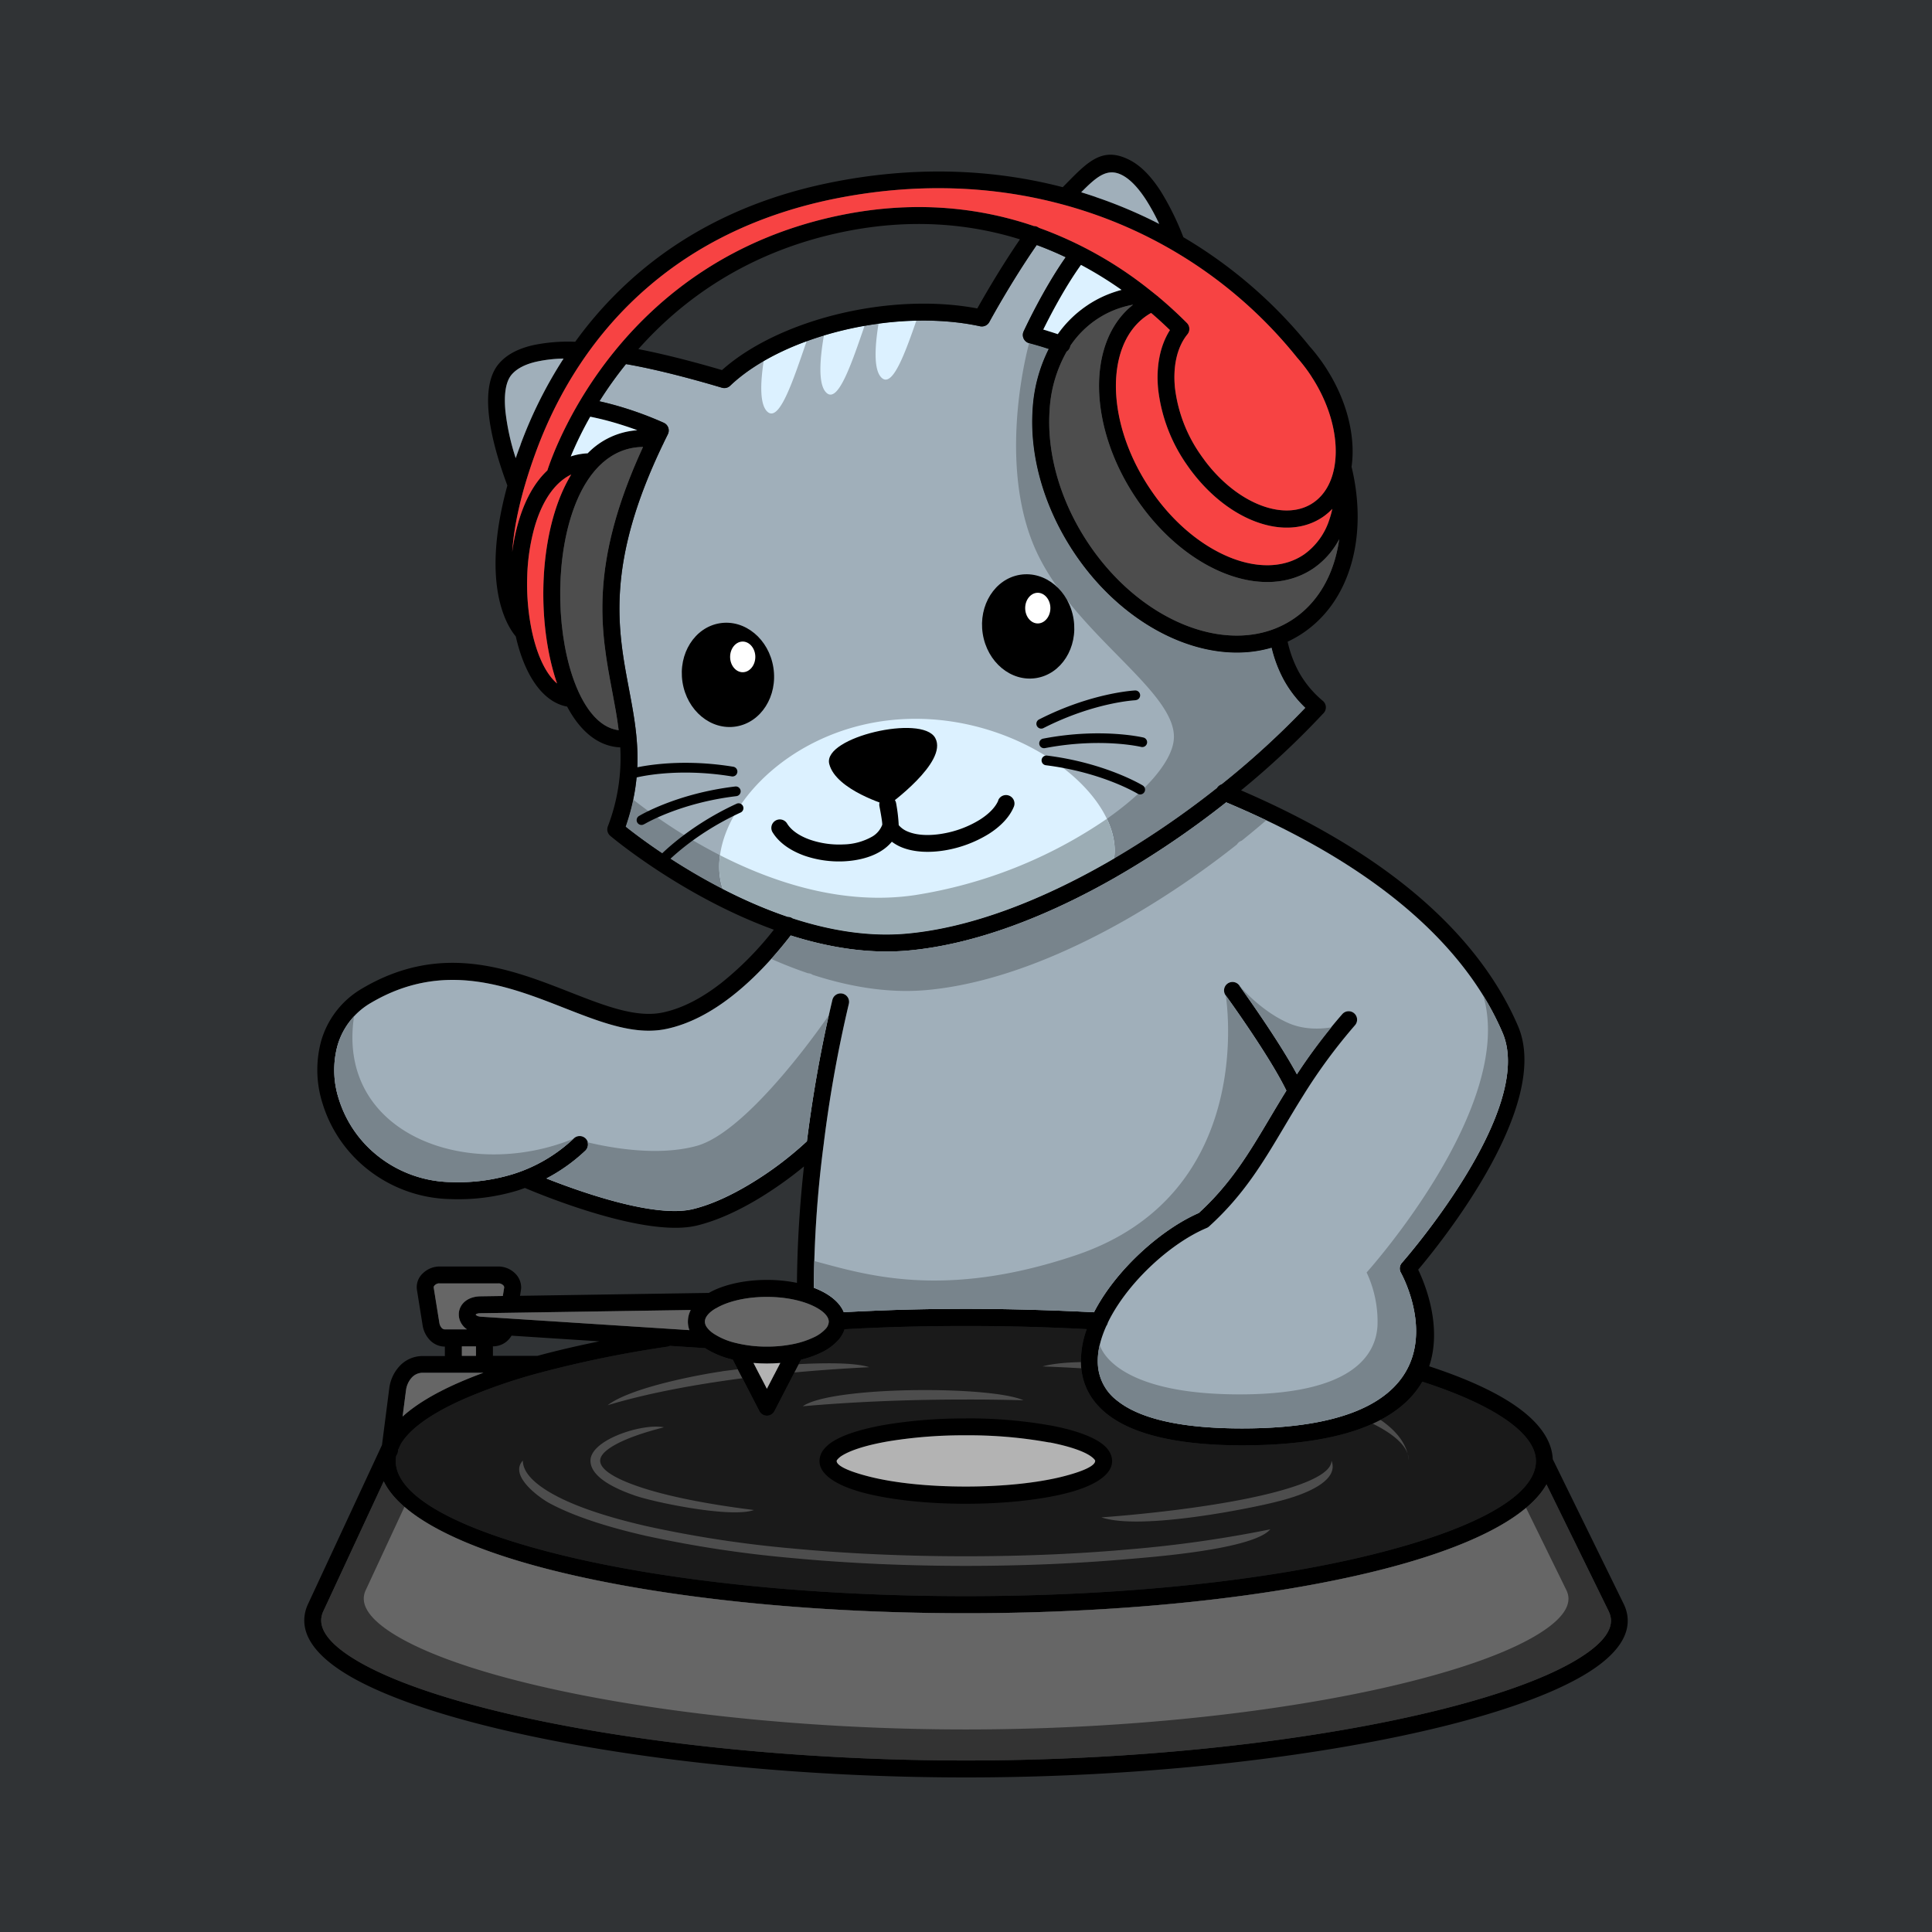 <svg xmlns="http://www.w3.org/2000/svg" viewBox="0 0 800 800"><defs><style>.cls-1{fill:#303335;}.cls-2{fill:#1a1a1a;}.cls-3{fill:#4d4d4d;}.cls-4{fill:#a0afba;}.cls-5{fill:#78848c;}.cls-6{fill:#dcf1ff;}.cls-7{fill:#9cadb5;}.cls-14,.cls-8{stroke:#000;stroke-miterlimit:22.93;stroke-width:0.57px;}.cls-14,.cls-8,.cls-9{fill-rule:evenodd;}.cls-10{fill:#b3b3b3;}.cls-11{fill:#f74343;}.cls-12{fill:#333;}.cls-13{fill:#666;}.cls-14{fill:#fff;}</style></defs><g id="Layer_1" data-name="Layer 1"><rect class="cls-1" width="800" height="800"/><path class="cls-2" d="M307.36,570.7l-4-7.73-.43-.1a36.41,36.41,0,0,1-11-4.63l-14.59-.94a3.38,3.38,0,0,1-1.06.34,469.23,469.23,0,0,0-52.11,10.62,2.62,2.62,0,0,1-.4.11,224.25,224.25,0,0,0-31.26,10.73C179.08,585,169.93,591.35,166,597.89l-1.12,2.41-.1.79a3.41,3.41,0,0,1-.7,1.69,11.92,11.92,0,0,0-.21,2.22c0,14.59,25.79,28.28,67.49,38.63,43.08,10.69,102.67,17.3,168.56,17.3s125.48-6.61,168.56-17.3C610.2,633.28,636,619.59,636,605c0-5.69-4.24-11.38-12-16.87-8.21-5.78-20.12-11.17-35.05-16-8.32,14.38-28.94,26.35-74.59,26.35-28.45,0-46.12-5.12-56-13-7.08-5.64-10.32-12.64-10.73-20.25A38.24,38.24,0,0,1,450,550.37q-11-.58-22.27-.91-13.23-.39-27.78-.39-13.9,0-26.49.35-11.94.33-23.75,1a12.39,12.39,0,0,1-2.5,4.37,22.35,22.35,0,0,1-7.24,5.31,41.48,41.48,0,0,1-8.29,2.92l-11,21.29a3.51,3.51,0,0,1-6.24,0l-7-13.58Z"/><path class="cls-3" d="M468,645.51c-21.08,1.86-44,2.89-68.07,2.89-25.45,0-49.76-1.16-71.94-3.25a480.14,480.14,0,0,1-60.91-9.28c-16.89-3.87-30.52-8.48-39.86-13.6-3.45-1.9-16.67-11.08-10.72-17.48,0,4.76,4.5,9.49,12.65,14,9,5,22.29,9.43,38.82,13.21a475.75,475.75,0,0,0,60.4,9.21c22,2.07,46.13,3.21,71.56,3.21,23.91,0,46.76-1,67.73-2.87A505.88,505.88,0,0,0,526,633.26c-7.1,8.36-49.36,11.49-57.94,12.25Zm-44.19-65.68q-5.93-.17-11.9-.25-5.37-.08-12-.07c-12.05,0-23.67.24-34.72.7-11.39.47-22.37,1.18-32.78,2.09,12-8.39,78-8.55,91.38-2.47Zm104.82,42c-9.16,2.4-56.07,12.11-72.57,6.47,12.24-.86,47.27-4,71.56-10.35,13.63-3.57,23.72-8,23.72-13.12,4.25,10.82-20.54,16.43-22.71,17Zm-265.51-2.48c-11.9-4.07-18.62-9-18.62-14.52,0-8.73,21.7-15.61,30.44-13.81-8.78,2.22-15.69,4.68-20.33,7.29h0c-4,2.23-6.09,4.43-6.09,6.52,0,3.58,5.73,7.25,15.88,10.72,11.31,3.88,27.77,7.21,47.79,9.72-9.51,3.4-40.94-3.13-49.07-5.92Zm35.8-51.51c9.3-1.36,49.11-5.63,61-1.71-21.83,1.08-42.24,3-60.45,5.67-18.52,2.7-34.74,6.11-47.86,10.07,10-7.65,39.63-12.92,47.29-14Zm243.52,8.22c1.77.47,39.13,8.46,40.92,28.69,0-9.15-15.77-17.83-41.94-24.81C514,572.66,475.51,567.5,431.7,565.8c24.32-6.58,96.88,6.6,110.76,10.3Z"/><path class="cls-4" d="M326.3,379.67a3.47,3.47,0,0,1,1.91.64c15.07,4.89,31.29,7.76,47.31,6.3,26.65-2.42,55.69-13.82,83.16-29.55a371.5,371.5,0,0,0,45.25-30.74,3.57,3.57,0,0,1,1.94-1.55,348.53,348.53,0,0,0,34.67-31.67,48.19,48.19,0,0,1-8.92-11.57,54.56,54.56,0,0,1-5.06-13.34c-11.71,3.45-24.76,2.41-37.52-2.49-16.89-6.49-33.3-19.78-45.26-38.36a3.41,3.41,0,0,1-.36-.57c-11.85-18.65-17.05-39.11-15.85-57.15a63.52,63.52,0,0,1,6.68-25.11l-1.95-.63c-2.11-.65-4.16-1.25-6.16-1.78a3.73,3.73,0,0,1-.56-.2,3.51,3.51,0,0,1-1.73-4.64s7.86-17.13,17.44-30.75c-3.86-1.83-7.87-3.53-12-5.06-10.66,15.34-19.61,31.84-19.63,31.89a3.53,3.53,0,0,1-3.83,1.76c-17.46-3.78-37.79-2.85-56.55,1.63s-36,12.55-46.94,23a3.5,3.5,0,0,1-3.43.81c-.07,0-22-6.76-39.71-9.78a162.72,162.72,0,0,0-11,15.4c3.52.78,7.17,1.77,10.79,2.9a145.6,145.6,0,0,1,15.85,6l.14.07a3.49,3.49,0,0,1,1.56,4.69c-.56,1.14-1.11,2.25-1.65,3.36a4,4,0,0,1-.31.66C250.67,233.5,255.78,260.52,260.39,285c3.39,17.95,6.53,34.56-1.32,57.32,7.2,5.74,34.32,26.26,67.23,37.4Z"/><path class="cls-5" d="M326.3,379.67a3.47,3.47,0,0,1,1.91.64c15.07,4.89,31.29,7.76,47.31,6.3,26.65-2.42,55.69-13.82,83.16-29.55a371.5,371.5,0,0,0,45.25-30.74,3.57,3.57,0,0,1,1.94-1.55,348.53,348.53,0,0,0,34.67-31.67,48.19,48.19,0,0,1-8.92-11.57,54.56,54.56,0,0,1-5.06-13.34c-11.71,3.45-24.76,2.41-37.52-2.49-16.89-6.49-33.3-19.78-45.26-38.36a3.41,3.41,0,0,1-.36-.57c-11.85-18.65-17.05-39.11-15.85-57.15a63.52,63.52,0,0,1,6.68-25.11l-1.95-.63c-2.11-.65-4.16-1.25-6.16-1.78,0,0-13.13,46.36,1.55,82.87s60.23,61,58.35,81.32-52.22,56.26-107.28,64.37c-49.06,7.22-96.25-23.61-116.57-39.57a90.81,90.81,0,0,1-3.12,11.18c7.2,5.74,34.32,26.26,67.23,37.4Z"/><path class="cls-6" d="M326.3,379.67a3.47,3.47,0,0,1,1.91.64c15.07,4.89,31.29,7.76,47.31,6.3,26.65-2.42,55.69-13.82,83.16-29.55l2.65-1.54a24.49,24.49,0,0,0-.18-7.94c-4.67-26-46.82-54-91.8-49.45s-75.74,40.05-71.07,66.07a25.92,25.92,0,0,0,1,3.9,197.31,197.31,0,0,0,27,11.57Z"/><path class="cls-7" d="M326.3,379.67a3.47,3.47,0,0,1,1.91.64c15.07,4.89,31.29,7.76,47.31,6.3,26.65-2.42,55.69-13.82,83.16-29.55l2.65-1.54a24.49,24.49,0,0,0-.18-7.94,33.47,33.47,0,0,0-2.82-8.53,193.24,193.24,0,0,1-79.57,31.61c-29.32,4.32-58-5-80.62-16.53a32.3,32.3,0,0,0,.14,10.07,25.92,25.92,0,0,0,1,3.9,197.31,197.31,0,0,0,27,11.57Z"/><path class="cls-6" d="M379.45,132.78A138.18,138.18,0,0,0,363.79,134c-1.61,9.88-2.07,19.45,1.35,22.5,4.38,3.9,9.36-9.47,14.31-23.74ZM358,134.92c-2.94.51-5.87,1.12-8.75,1.81s-5.44,1.38-8.09,2.19c-1.79,10.32-2.44,20.62,1.13,23.79,4.8,4.28,10.31-12.15,15.71-27.79Zm-24,6.39a110.89,110.89,0,0,0-17.78,8.21c-1.42,9.33-1.66,18.09,1.58,21,5,4.4,10.64-13.15,16.2-29.19Z"/><path d="M326.3,379.67a3.47,3.47,0,0,1,1.91.64c15.07,4.89,31.29,7.76,47.31,6.3,26.65-2.42,55.69-13.82,83.16-29.55a371.5,371.5,0,0,0,45.25-30.74,3.57,3.57,0,0,1,1.94-1.55,348.53,348.53,0,0,0,34.67-31.67,48.19,48.19,0,0,1-8.92-11.57,54.56,54.56,0,0,1-5.06-13.34c-11.71,3.45-24.76,2.41-37.52-2.49-16.89-6.49-33.3-19.78-45.26-38.36a3.41,3.41,0,0,1-.36-.57c-11.85-18.65-17.05-39.11-15.85-57.15a63.52,63.52,0,0,1,6.68-25.11l-1.95-.63c-2.11-.65-4.16-1.25-6.16-1.78a3.73,3.73,0,0,1-.56-.2,3.51,3.51,0,0,1-1.73-4.64s7.86-17.13,17.44-30.75c-3.86-1.83-7.87-3.53-12-5.06-10.66,15.34-19.61,31.84-19.63,31.89a3.53,3.53,0,0,1-3.83,1.76c-17.46-3.78-37.79-2.85-56.55,1.63s-36,12.55-46.94,23a3.5,3.5,0,0,1-3.43.81c-.07,0-22-6.76-39.71-9.78a162.72,162.72,0,0,0-11,15.4c3.52.78,7.17,1.77,10.79,2.9a145.6,145.6,0,0,1,15.85,6l.14.07a3.49,3.49,0,0,1,1.56,4.69c-.56,1.14-1.11,2.25-1.65,3.36a4,4,0,0,1-.31.66C250.67,233.5,255.78,260.52,260.39,285c3.39,17.95,6.53,34.56-1.32,57.32,7.2,5.74,34.32,26.26,67.23,37.4Zm1.13,7.69c-5.71,7.41-14.32,17.36-24.73,25.41-8,6.2-17.15,11.29-26.88,13.31-13.05,2.71-26.95-2.74-42.28-8.75-23.27-9.12-50.09-19.63-79.85-2.12a30.06,30.06,0,0,0-13.93,17.71,38.7,38.7,0,0,0,.47,21.95,48.33,48.33,0,0,0,12.61,20.61,50.09,50.09,0,0,0,33.95,14,77.43,77.43,0,0,0,25.62-3.31,64.47,64.47,0,0,0,25.08-14.67,3.51,3.51,0,1,1,4.81,5.1,72.34,72.34,0,0,1-16,11.4c14.14,5.58,44.88,16.49,60.62,12.67,8-1.94,16.19-5.91,23.56-10.33a142.2,142.2,0,0,0,23.66-17.76A539,539,0,0,1,344.68,414a3.5,3.5,0,1,1,6.8,1.7A535.94,535.94,0,0,0,341,474.38a3,3,0,0,1-.06.42A478,478,0,0,0,337,533.24c.9.34,1.77.71,2.6,1.1,4.85,2.3,8.32,5.41,9.79,9q11.6-.61,23.84-1c9.07-.25,18-.38,26.68-.38q13.74,0,28,.42,12.85.36,25.07,1l.45-.86c9.11-17.14,27.47-33.5,42.94-40.25,13.25-12.1,20.88-24.95,29.36-39.22,2.21-3.71,4.47-7.52,6.91-11.44-6.85-14.24-25-39.33-25.1-39.41a3.5,3.5,0,1,1,5.68-4.09c0,.07,15.68,21.62,23.79,36.66a225.53,225.53,0,0,1,18.8-24.85,3.5,3.5,0,0,1,5.27,4.61,226.84,226.84,0,0,0-21.44,29.11l-.11.18c-2.76,4.39-5.3,8.66-7.76,12.8-8.82,14.84-16.76,28.2-31,41.13a3.48,3.48,0,0,1-1.09.73c-14.3,6-31.49,21.31-40,37.33-.36.69-.71,1.37-1,2.06a3.41,3.41,0,0,1-.57,1.2c-2.43,5.39-3.75,10.73-3.48,15.66A20.12,20.12,0,0,0,462.65,580c8.75,7,25,11.48,51.68,11.48,100.06,0,67.2-61.82,65.75-64.46a3.51,3.51,0,0,1,.39-4.08c.16-.18,55.56-63,41.7-95.31-7.47-17.44-20.56-35.59-41.66-53.08-18-14.9-41.76-29.28-72.77-42.3a375,375,0,0,1-45.57,30.92c-28.24,16.18-58.25,27.91-86,30.43-16.55,1.51-33.22-1.32-48.72-6.22Zm-29,19.86a132.35,132.35,0,0,0,22-22.25c-38.12-13.83-67.58-38.74-67.71-38.85a3.51,3.51,0,0,1-.95-4.12,79.12,79.12,0,0,0,5.07-32.53c-9.29-.39-16.69-6.89-22-16.88-10.56-1.95-17.83-13.85-21.26-29.06-3.3-3.87-14.86-21.07-3.49-62.49-4-10.71-6.89-21.21-7.73-30-.82-8.65.32-15.84,4.15-20.37,3.35-4,8.4-6.43,14.45-7.79a71.43,71.43,0,0,1,17.23-1.36,162.24,162.24,0,0,1,26.32-28.55c19.95-17,45.68-30.4,78.43-37.17,35-7.24,67.74-5.93,97.11,1.71l1.42-1.43c9.3-9.48,15.37-15.67,26.7-9.61,4.56,2.44,8.7,6.88,12.45,12.7A112,112,0,0,1,490,98.22a192.67,192.67,0,0,1,52.33,45.26h0c1,1.11,1.95,2.26,2.88,3.46s1.77,2.32,2.59,3.52l.85,1.25.64,1a2.92,2.92,0,0,1,.29.48c7,11.06,10.49,23.07,10.51,33.68a44.84,44.84,0,0,1-.44,6.42c3.47,14.37,3.35,28.49-.24,40.64s-10.56,22.24-20.86,28.83a47.73,47.73,0,0,1-5.37,2.95,48.21,48.21,0,0,0,4.59,12.46,42.45,42.45,0,0,0,10,12.06,3.5,3.5,0,0,1,.41,4.94,2.06,2.06,0,0,1-.29.3,348.14,348.14,0,0,1-34,31.8c30,12.92,53.27,27.15,71.05,41.88,22,18.25,35.76,37.33,43.64,55.73,14.11,32.92-32.18,90-41.34,100.87,2.89,6,10.05,23.61,4.55,40,15.26,5,27.55,10.59,36.17,16.67,9.4,6.63,14.66,14,15,21.79l29.36,59.92a16.24,16.24,0,0,1,1.55,5c1.23,9.13-6,17.79-19.9,25.57-12.83,7.2-31.64,13.91-54.75,19.74C548.13,727.28,475.55,736,400,736c-74.2,0-145.34-8.29-196.23-20.77-24-5.87-43.52-12.69-56.86-20-14.41-7.93-22-16.79-20.79-26.17a16.3,16.3,0,0,1,1.41-4.82l30.64-65.88,3-23.36a16.56,16.56,0,0,1,4.53-9.59l0,0a13,13,0,0,1,9.36-3.9h9.15v-3.91A8.64,8.64,0,0,1,178,554.9l-.22-.24a11.35,11.35,0,0,1-2.79-5.92l-2.32-14.49a7.75,7.75,0,0,1,2.43-7,9.92,9.92,0,0,1,5.34-2.69,9.11,9.11,0,0,1,1.49-.13h24.5a9.11,9.11,0,0,1,1.49.13,9.92,9.92,0,0,1,5.34,2.69,8.17,8.17,0,0,1,2.54,5.82,7.06,7.06,0,0,1-.11,1.22l-.36,2.28,78.18-1.2c.61-.34,1.25-.67,1.91-1,5.73-2.71,13.55-4.39,22.12-4.39A61.12,61.12,0,0,1,330,531.21,477.23,477.23,0,0,1,332.91,483a159.61,159.61,0,0,1-18.84,13.35c-7.88,4.73-16.75,9-25.5,11.12-21,5.1-63.26-12.18-71.22-15.56q-1.42.51-2.85,1a84.61,84.61,0,0,1-27.9,3.61A57.05,57.05,0,0,1,148,480.5a55.45,55.45,0,0,1-14.45-23.62A45.67,45.67,0,0,1,133,431a36.92,36.92,0,0,1,17.11-21.78c32.7-19.24,61.2-8.07,85.94,1.63,14.32,5.61,27.3,10.7,38.3,8.42,8.58-1.78,16.75-6.38,24-12ZM312,564.37l5.55,10.69,5.55-10.69c-1.81.15-3.66.24-5.55.24s-3.74-.09-5.55-.24Zm-4.61,6.33-4-7.73-.43-.1a36.41,36.41,0,0,1-11-4.63l-14.59-.94a3.38,3.38,0,0,1-1.06.34,469.23,469.23,0,0,0-52.11,10.62,2.62,2.62,0,0,1-.4.11,224.25,224.25,0,0,0-31.26,10.73C179.08,585,169.93,591.35,166,597.89l-1.12,2.41-.1.79a3.41,3.41,0,0,1-.7,1.69,11.92,11.92,0,0,0-.21,2.22c0,14.59,25.79,28.28,67.49,38.63,43.08,10.69,102.67,17.3,168.56,17.3s125.48-6.61,168.56-17.3C610.2,633.28,636,619.59,636,605c0-5.69-4.24-11.38-12-16.87-8.21-5.78-20.12-11.17-35.05-16-8.32,14.38-28.94,26.35-74.59,26.35-28.45,0-46.12-5.12-56-13-7.08-5.64-10.32-12.64-10.73-20.25A38.24,38.24,0,0,1,450,550.37q-11-.58-22.27-.91-13.23-.39-27.78-.39-13.9,0-26.49.35-11.94.33-23.75,1a12.39,12.39,0,0,1-2.5,4.37,22.35,22.35,0,0,1-7.24,5.31,41.48,41.48,0,0,1-8.29,2.92l-11,21.29a3.51,3.51,0,0,1-6.24,0l-7-13.58ZM204.11,557.51v3.91h18.45c7.95-2.15,16.52-4.15,25.63-6l-36.37-2.35a9.39,9.39,0,0,1-2.06,2.42,8.77,8.77,0,0,1-5.65,2Zm-7,3.91v-3.91h-5.84v3.91Zm99.29-19.66-.18.11c-2.71,1.65-4.32,3.54-4.32,5.41a4,4,0,0,0,.68,2.12,9.82,9.82,0,0,0,2.47,2.49l.25.19a28.65,28.65,0,0,0,9.35,4,52.9,52.9,0,0,0,12.9,1.52,54.18,54.18,0,0,0,10.66-1,36.38,36.38,0,0,0,8.71-2.81,15.5,15.5,0,0,0,5-3.56,4.6,4.6,0,0,0,1.28-2.91c0-2.34-2.5-4.69-6.53-6.6-4.83-2.28-11.58-3.7-19.12-3.7s-14.3,1.42-19.12,3.7c-.73.35-1.41.71-2,1.08Zm-10.33.68-87,1.34c-1.18,0-1.83.26-2.05.56v0c.24.43,1,.8,2.19.88l86.31,5.56a10.05,10.05,0,0,1-.63-3.52,10.5,10.5,0,0,1,1.19-4.84Zm-87.13-5.66,9.29-.14.56-3.48V533a1.23,1.23,0,0,0-.43-.82v0a2.88,2.88,0,0,0-1.52-.75,2,2,0,0,0-.39,0h-24.5a2,2,0,0,0-.39,0,2.77,2.77,0,0,0-1.52.77,1.21,1.21,0,0,0-.43.82v.13l2.32,14.48a4.31,4.31,0,0,0,.94,2.18l.12.12a1.81,1.81,0,0,0,1.28.54h9.13a8,8,0,0,1-2.5-2.72,7.08,7.08,0,0,1-.9-3.5h0a6.76,6.76,0,0,1,1-3.56c1.33-2.17,4-3.83,7.92-3.91Zm-30.82,39-1.39,10.75c5.52-5,13.26-9.62,22.93-13.89,3.29-1.44,6.81-2.86,10.55-4.23H175.06a6.14,6.14,0,0,0-4.41,1.84h0a9.56,9.56,0,0,0-2.54,5.52Zm498,91.36-25.74-52.5c-8,14.21-33.3,26.62-70.17,35.77C526.56,661.26,466.36,668,400,668s-126.61-6.7-170.23-17.52c-38-9.43-63.78-22.33-70.87-37.1l-25,53.76a9.45,9.45,0,0,0-.83,2.77c-.79,6.15,5.47,12.68,17.22,19.15,12.82,7.05,31.77,13.65,55.12,19.38,50.35,12.34,120.89,20.54,194.59,20.54,75.05,0,147-8.6,197.62-21.36,22.51-5.69,40.73-12.17,53-19.06,11.23-6.3,17.18-12.61,16.38-18.52a9.15,9.15,0,0,0-.88-2.83ZM413.33,331.39a3.5,3.5,0,0,1,6.48,2.66c-1.82,4.41-5.64,8.27-10.46,11.31a50.35,50.35,0,0,1-18,6.74c-6.51,1.09-13,.81-18.06-1.28a18.51,18.51,0,0,1-4-2.28,18.23,18.23,0,0,1-4.4,3.81c-4.15,2.62-9.6,4-15.28,4.3a44,44,0,0,1-16.49-2.32c-5.57-2-10.34-5.15-13.08-9.49a3.51,3.51,0,1,1,5.93-3.74c1.83,2.91,5.31,5.15,9.49,6.62a37.18,37.18,0,0,0,13.82,1.94,25.13,25.13,0,0,0,11.88-3.24,9.64,9.64,0,0,0,4.15-4.86l0,0c.18-.9-1.14-7.65-1.15-7.67a3.51,3.51,0,1,1,6.89-1.37,67.84,67.84,0,0,1,1.09,9.16,9.71,9.71,0,0,0,3.83,2.69c3.79,1.57,8.93,1.74,14.24.84a43,43,0,0,0,15.45-5.75c3.66-2.31,6.48-5.07,7.71-8ZM226.64,194.82c3.14-9.68,31-87.31,121.64-105.76,28.7-5.84,54.23-3.51,76.29,3.38,1.18.37,2.36.76,3.53,1.16a3.45,3.45,0,0,1,2,.65l.11.08a161.15,161.15,0,0,1,44.86,24.91l.26.21c1.28,1,2.54,2,3.77,3a2.85,2.85,0,0,1,.57.47c4.25,3.56,8.19,7.19,11.8,10.82a3.5,3.5,0,0,1,.2,4.72c-4.33,5.34-6,13.24-5.16,22a60.85,60.85,0,0,0,10.74,28c.43.64,1,1.38,1.59,2.21l.15.21c6.86,9.09,15.29,15.49,23.56,18.53,7.88,2.89,15.54,2.68,21.31-1.29l.58-.42c4.2-3.14,6.86-8,8-13.83a3.55,3.55,0,0,1,.09-.47,36.2,36.2,0,0,0,.56-6.6c0-9.37-3.19-20.07-9.47-30l-.19-.28-.62-1-.77-1.14c-.77-1.12-1.56-2.18-2.35-3.19s-1.71-2.13-2.6-3.13l-.21-.26a186.26,186.26,0,0,0-85.4-59.64q-5.49-1.86-11.17-3.41l-.32-.08c-28.83-7.8-61.13-9.26-95.69-2.11C312.79,89.15,288.1,102,269,118.27c-23,19.54-37.91,44.05-46.9,68.34-6.55,17.69-9.3,31.43-10,41.94a83.56,83.56,0,0,1,2.53-12.27c2.52-8.72,6.47-16.29,12-21.46Zm123-98.9c-40.08,8.15-67.31,28.35-85.31,48.64,14,2.71,29.34,7.11,34.63,8.68,11.88-10.6,29.5-18.74,48.64-23.32,18.83-4.5,39.21-5.59,57.08-2.2,2.73-4.88,9.6-16.84,17.66-28.61-21-6.55-45.34-8.76-72.7-3.19ZM244.43,172.51A153,153,0,0,0,236.34,189a25.93,25.93,0,0,1,7-1.29,31.58,31.58,0,0,1,20.56-9.56c-2.28-.85-4.62-1.64-7-2.38a119.5,119.5,0,0,0-12.51-3.22Zm240-35.87c-2.45-2.36-5-4.73-7.75-7.06l-.43.25a25.37,25.37,0,0,0-2.23,1.48c-8.29,6.2-12.22,17.2-11.89,30,.35,13.22,5.27,28.25,14.68,41.92q1.08,1.58,2.13,3c9.24,12.35,20.67,21,31.89,25.16,10.76,3.95,21.26,3.63,29.21-1.83l.81-.6h0a28.25,28.25,0,0,0,9.58-13.63,39.69,39.69,0,0,0,1.28-4.62,24.55,24.55,0,0,1-3,2.69c-.34.26-.62.46-.82.6-7.77,5.33-17.7,5.76-27.68,2.09-9.47-3.47-19-10.69-26.74-20.89l-.18-.23c-.51-.67-1.08-1.48-1.74-2.43a68,68,0,0,1-11.94-31.27c-.93-9.34.68-18,4.86-24.58Zm-20-16.59a158.63,158.63,0,0,0-16.8-10.36c-6.77,9.43-12.75,21-15.61,26.77l2.38.73c1.23.38,2.43.77,3.62,1.17a47,47,0,0,1,12.74-12.27,2.92,2.92,0,0,1,.57-.37,46.17,46.17,0,0,1,10-4.75c1-.34,2-.65,3.07-.92ZM453.73,81.59A194.93,194.93,0,0,1,480,92.72a87.86,87.86,0,0,0-5.33-9.79c-3.13-4.87-6.43-8.49-9.84-10.32-6.29-3.36-10.75.58-17.13,7q3,.93,6,1.94ZM215.51,184.19a181,181,0,0,1,17.85-35.71,56.69,56.69,0,0,0-10.9,1.21c-4.62,1-8.36,2.78-10.64,5.48-2.5,3-3.18,8.36-2.53,15.18a97.45,97.45,0,0,0,4.26,19.36c.61-1.8,1.27-3.64,2-5.52Zm21,12.29c-7.27,3.52-12.26,11.72-15.16,21.75A84.92,84.92,0,0,0,218.3,239a95.64,95.64,0,0,0,1.7,21.12c2,10.14,5.67,18.68,10.68,22.9l-.25-.72c-3.76-11.19-5.65-24.84-5.44-38.46s2.53-27.38,7.18-38.65a66.15,66.15,0,0,1,4.36-8.71Zm29.74-11.41c-13.07.16-22.14,9.51-27.62,22.79-4.31,10.44-6.46,23.24-6.66,36.06s1.57,25.69,5.08,36.16c4.16,12.35,10.68,21.25,19.11,22.28-.65-5.39-1.65-10.69-2.68-16.12-4.68-24.78-9.84-52.12,12.77-101.17Zm288.27,38.2A33.63,33.63,0,0,1,545,234.52h0c-.22.17-.56.41-1,.73-10,6.85-22.73,7.39-35.61,2.66-12.42-4.56-25-14.08-35.07-27.55-.8-1.07-1.57-2.13-2.29-3.19-10.2-14.82-15.54-31.21-15.92-45.74-.38-14.69,4.29-27.57,14.1-35.27a40.38,40.38,0,0,0-5.63,1.44,39,39,0,0,0-8.75,4.18h0a40.08,40.08,0,0,0-11.62,11.4,3.75,3.75,0,0,1-.16.64,3.52,3.52,0,0,1-1.34,1.73,55.35,55.35,0,0,0-7.1,24.49c-1.11,16.74,3.78,35.8,14.93,53.23s26.4,29.87,42,35.87c15.29,5.88,30.91,5.56,43.25-2.33,8.8-5.62,14.8-14.4,17.9-24.9a59.87,59.87,0,0,0,1.85-8.66ZM400,587.33a192.77,192.77,0,0,1,36,3.11c10.62,2.08,18.54,5.19,22,8.88a9.89,9.89,0,0,1,1.78,2.55,7.48,7.48,0,0,1,.72,3.13c0,5.74-7.41,10.45-19.39,13.42-10.6,2.63-25.17,4.26-41.19,4.26s-30.59-1.63-41.19-4.26c-12-3-19.39-7.68-19.39-13.42a7.76,7.76,0,0,1,1.72-4.77,14.68,14.68,0,0,1,3.87-3.38c4.63-2.91,12.48-5.35,22.34-7a200.09,200.09,0,0,1,32.65-2.5Zm34.69,10a186.12,186.12,0,0,0-34.69-3,193.23,193.23,0,0,0-31.5,2.39c-9,1.51-15.91,3.61-19.75,6a7.92,7.92,0,0,0-2,1.7,1.15,1.15,0,0,0-.27.52c0,2.09,5.37,4.46,14,6.61,10.06,2.5,24,4,39.52,4s29.46-1.54,39.52-4c8.67-2.15,14-4.52,14-6.61a.32.32,0,0,0,0-.16,2.62,2.62,0,0,0-.51-.69c-2.49-2.61-9.08-5-18.31-6.82Z"/><path class="cls-8" d="M367.65,333.16s-21.3-6.2-24-16.9,38.09-20.2,43.37-10.53-19.34,27.43-19.34,27.43Z"/><path class="cls-9" d="M298.08,258.07c10.39-1.66,20.31,6.56,22.16,18.37s-5.09,22.73-15.48,24.39-20.31-6.55-22.15-18.36,5.08-22.73,15.47-24.4Z"/><path class="cls-9" d="M422.4,238c10.39-1.66,20.31,6.56,22.15,18.37s-5.08,22.73-15.47,24.4-20.31-6.56-22.15-18.37S412,239.67,422.4,238Z"/><path class="cls-10" d="M434.64,597.33a186.12,186.12,0,0,0-34.69-3,193.23,193.23,0,0,0-31.5,2.39c-9,1.51-15.91,3.61-19.75,6a7.92,7.92,0,0,0-2,1.7,1.15,1.15,0,0,0-.27.52c0,2.09,5.37,4.46,14,6.61,10.06,2.5,24,4,39.52,4s29.46-1.54,39.52-4c8.67-2.15,14-4.52,14-6.61a.32.32,0,0,0,0-.16,2.62,2.62,0,0,0-.51-.69c-2.49-2.61-9.08-5-18.31-6.82Z"/><path class="cls-3" d="M554.54,223.27A33.63,33.63,0,0,1,545,234.52h0c-.22.17-.56.41-1,.73-10,6.85-22.73,7.39-35.61,2.66-12.42-4.56-25-14.08-35.07-27.55-.8-1.07-1.57-2.13-2.29-3.19-10.2-14.82-15.54-31.21-15.92-45.74-.38-14.69,4.29-27.57,14.1-35.27a40.38,40.38,0,0,0-5.63,1.44,39,39,0,0,0-8.75,4.18h0a40.08,40.08,0,0,0-11.62,11.4,3.75,3.75,0,0,1-.16.64,3.52,3.52,0,0,1-1.34,1.73,55.35,55.35,0,0,0-7.1,24.49c-1.11,16.74,3.78,35.8,14.93,53.23s26.4,29.87,42,35.87c15.29,5.88,30.91,5.56,43.25-2.33,8.8-5.62,14.8-14.4,17.9-24.9a59.87,59.87,0,0,0,1.85-8.66Z"/><path class="cls-3" d="M266.27,185.07c-13.07.16-22.14,9.51-27.62,22.79-4.31,10.44-6.46,23.24-6.66,36.06s1.57,25.69,5.08,36.16c4.16,12.35,10.68,21.25,19.11,22.28-.65-5.39-1.65-10.69-2.68-16.12-4.68-24.78-9.84-52.12,12.77-101.17Z"/><path class="cls-11" d="M236.53,196.48c-7.27,3.52-12.26,11.72-15.16,21.75A84.92,84.92,0,0,0,218.3,239a95.64,95.64,0,0,0,1.7,21.12c2,10.14,5.67,18.68,10.68,22.9l-.25-.72c-3.76-11.19-5.65-24.84-5.44-38.46s2.53-27.38,7.18-38.65a66.15,66.15,0,0,1,4.36-8.71Z"/><path class="cls-4" d="M215.51,184.19a181,181,0,0,1,17.85-35.71,56.69,56.69,0,0,0-10.9,1.21c-4.62,1-8.36,2.78-10.64,5.48-2.5,3-3.18,8.36-2.53,15.18a97.45,97.45,0,0,0,4.26,19.36c.61-1.8,1.27-3.64,2-5.52Z"/><path class="cls-4" d="M453.73,81.59A194.93,194.93,0,0,1,480,92.72a87.86,87.86,0,0,0-5.33-9.79c-3.13-4.87-6.43-8.49-9.84-10.32-6.29-3.36-10.75.58-17.13,7q3,.93,6,1.94Z"/><path class="cls-6" d="M464.41,120.05a158.63,158.63,0,0,0-16.8-10.36c-6.77,9.43-12.75,21-15.61,26.77l2.38.73c1.23.38,2.43.77,3.62,1.17a47,47,0,0,1,12.74-12.27,2.92,2.92,0,0,1,.57-.37,46.17,46.17,0,0,1,10-4.75c1-.34,2-.65,3.07-.92Z"/><path class="cls-11" d="M484.39,136.64c-2.45-2.36-5-4.73-7.75-7.06l-.43.25a25.37,25.37,0,0,0-2.23,1.48c-8.29,6.2-12.22,17.2-11.89,30,.35,13.22,5.27,28.25,14.68,41.92q1.08,1.58,2.13,3c9.24,12.35,20.67,21,31.89,25.16,10.76,3.95,21.26,3.63,29.21-1.83l.81-.6h0a28.25,28.25,0,0,0,9.58-13.63,39.69,39.69,0,0,0,1.28-4.62,24.55,24.55,0,0,1-3,2.69c-.34.26-.62.46-.82.6-7.77,5.33-17.7,5.76-27.68,2.09-9.47-3.47-19-10.69-26.74-20.89l-.18-.23c-.51-.67-1.08-1.48-1.74-2.43a68,68,0,0,1-11.94-31.27c-.93-9.34.68-18,4.86-24.58Z"/><path class="cls-6" d="M244.43,172.51A153,153,0,0,0,236.34,189a25.93,25.93,0,0,1,7-1.29,31.58,31.58,0,0,1,20.56-9.56c-2.28-.85-4.62-1.64-7-2.38a119.5,119.5,0,0,0-12.51-3.22Z"/><path class="cls-11" d="M226.64,194.82c3.14-9.68,31-87.31,121.64-105.76,28.7-5.84,54.23-3.51,76.29,3.38,1.18.37,2.36.76,3.53,1.16a3.45,3.45,0,0,1,2,.65l.11.08a161.15,161.15,0,0,1,44.86,24.91l.26.21c1.28,1,2.54,2,3.77,3a2.85,2.85,0,0,1,.57.47c4.25,3.56,8.19,7.19,11.8,10.82a3.5,3.5,0,0,1,.2,4.72c-4.33,5.34-6,13.24-5.16,22a60.85,60.85,0,0,0,10.74,28c.43.64,1,1.38,1.59,2.21l.15.21c6.86,9.09,15.29,15.49,23.56,18.53,7.88,2.89,15.54,2.68,21.31-1.29l.58-.42c4.2-3.14,6.86-8,8-13.83a3.55,3.55,0,0,1,.09-.47,36.2,36.2,0,0,0,.56-6.6c0-9.37-3.19-20.07-9.47-30l-.19-.28-.62-1-.77-1.14c-.77-1.12-1.56-2.18-2.35-3.19s-1.71-2.13-2.6-3.13l-.21-.26a186.26,186.26,0,0,0-85.4-59.64q-5.49-1.86-11.17-3.41l-.32-.08c-28.83-7.8-61.13-9.26-95.69-2.11C312.79,89.15,288.1,102,269,118.27c-23,19.54-37.91,44.05-46.9,68.34-6.55,17.69-9.3,31.43-10,41.94a83.56,83.56,0,0,1,2.53-12.27c2.52-8.72,6.47-16.29,12-21.46Z"/><path class="cls-12" d="M666.09,667.17l-25.74-52.5c-8,14.21-33.3,26.62-70.17,35.77C526.56,661.26,466.36,668,400,668s-126.61-6.7-170.23-17.52c-38-9.43-63.78-22.33-70.87-37.1l-25,53.76a9.45,9.45,0,0,0-.83,2.77c-.79,6.15,5.47,12.68,17.22,19.15,12.82,7.05,31.77,13.65,55.12,19.38,50.35,12.34,120.89,20.54,194.59,20.54,75.05,0,147-8.6,197.62-21.36,22.51-5.69,40.73-12.17,53-19.06,11.23-6.3,17.18-12.61,16.38-18.52a9.15,9.15,0,0,0-.88-2.83Z"/><path class="cls-13" d="M631.87,624.42c-12.1,10.14-33.53,19-61.69,26C526.56,661.26,466.36,668,400,668s-126.61-6.7-170.23-17.52c-28.63-7.11-50.31-16.18-62.3-26.53l-16,34.43a8.42,8.42,0,0,0-.78,2.58c-.74,5.75,5.11,11.84,16.08,17.88,12,6.59,29.68,12.76,51.49,18.1,47,11.53,112.9,19.19,181.74,19.19,70.1,0,137.3-8,184.58-20,21-5.31,38.05-11.37,49.52-17.8,10.49-5.88,16.05-11.78,15.3-17.3a8.55,8.55,0,0,0-.82-2.64l-16.66-34Z"/><path class="cls-13" d="M168.09,575.81l-1.39,10.75c5.52-5,13.26-9.62,22.93-13.89,3.29-1.44,6.81-2.86,10.55-4.23H175.06a6.14,6.14,0,0,0-4.41,1.84h0a9.56,9.56,0,0,0-2.54,5.52Z"/><path class="cls-13" d="M198.91,536.78l9.29-.14.56-3.48V533a1.23,1.23,0,0,0-.43-.82v0a2.88,2.88,0,0,0-1.52-.75,2,2,0,0,0-.39,0h-24.5a2,2,0,0,0-.39,0,2.77,2.77,0,0,0-1.52.77,1.21,1.21,0,0,0-.43.82v.13l2.32,14.48a4.31,4.31,0,0,0,.94,2.18l.12.12a1.81,1.81,0,0,0,1.28.54h9.13a8,8,0,0,1-2.5-2.72,7.08,7.08,0,0,1-.9-3.5h0a6.76,6.76,0,0,1,1-3.56c1.33-2.17,4-3.83,7.92-3.91Z"/><path class="cls-13" d="M286,542.44l-87,1.34c-1.18,0-1.83.26-2.05.56v0c.24.43,1,.8,2.19.88l86.31,5.56a10.05,10.05,0,0,1-.63-3.52,10.5,10.5,0,0,1,1.19-4.84Z"/><path class="cls-13" d="M296.37,541.76l-.18.11c-2.71,1.65-4.32,3.54-4.32,5.41a4,4,0,0,0,.68,2.12,9.82,9.82,0,0,0,2.47,2.49l.25.19a28.65,28.65,0,0,0,9.35,4,52.9,52.9,0,0,0,12.9,1.52,54.18,54.18,0,0,0,10.66-1,36.38,36.38,0,0,0,8.71-2.81,15.5,15.5,0,0,0,5-3.56,4.6,4.6,0,0,0,1.28-2.91c0-2.34-2.5-4.69-6.53-6.6-4.83-2.28-11.58-3.7-19.12-3.7s-14.3,1.42-19.12,3.7c-.73.35-1.41.71-2,1.08Z"/><polygon class="cls-13" points="197.08 561.42 197.08 557.51 191.24 557.51 191.24 561.42 197.08 561.42 197.08 561.42"/><path class="cls-10" d="M312,564.37l5.55,10.69,5.55-10.69c-1.81.15-3.66.24-5.55.24s-3.74-.09-5.55-.24Z"/><path class="cls-4" d="M327.43,387.36c-5.71,7.41-14.32,17.36-24.73,25.41-8,6.2-17.15,11.29-26.88,13.31-13.05,2.71-26.95-2.74-42.28-8.75-23.27-9.12-50.09-19.63-79.85-2.12a30.06,30.06,0,0,0-13.93,17.71,38.7,38.7,0,0,0,.47,21.95,48.33,48.33,0,0,0,12.61,20.61,50.09,50.09,0,0,0,33.95,14,77.43,77.43,0,0,0,25.62-3.31,64.47,64.47,0,0,0,25.08-14.67,3.51,3.51,0,1,1,4.81,5.1,72.34,72.34,0,0,1-16,11.4c14.14,5.58,44.88,16.49,60.62,12.67,8-1.94,16.19-5.91,23.56-10.33a142.2,142.2,0,0,0,23.66-17.76A539,539,0,0,1,344.68,414a3.5,3.5,0,1,1,6.8,1.7A535.94,535.94,0,0,0,341,474.38a3,3,0,0,1-.06.42A478,478,0,0,0,337,533.24c.9.34,1.77.71,2.6,1.1,4.85,2.3,8.32,5.41,9.79,9q11.6-.61,23.84-1c9.07-.25,18-.38,26.68-.38q13.74,0,28,.42,12.85.36,25.07,1l.45-.86c9.11-17.14,27.47-33.5,42.94-40.25,13.25-12.1,20.88-24.95,29.36-39.22,2.21-3.71,4.47-7.52,6.91-11.44-6.85-14.24-25-39.33-25.1-39.41a3.5,3.5,0,1,1,5.68-4.09c0,.07,15.68,21.62,23.79,36.66a225.53,225.53,0,0,1,18.8-24.85,3.5,3.5,0,0,1,5.27,4.61,226.84,226.84,0,0,0-21.44,29.11l-.11.18c-2.76,4.39-5.3,8.66-7.76,12.8-8.82,14.84-16.76,28.2-31,41.13a3.48,3.48,0,0,1-1.09.73c-14.3,6-31.49,21.31-40,37.33-.36.69-.71,1.37-1,2.06a3.41,3.41,0,0,1-.57,1.2c-2.43,5.39-3.75,10.73-3.48,15.66A20.12,20.12,0,0,0,462.65,580c8.75,7,25,11.48,51.68,11.48,100.06,0,67.2-61.82,65.75-64.46a3.51,3.51,0,0,1,.39-4.08c.16-.18,55.56-63,41.7-95.31-7.47-17.44-20.56-35.59-41.66-53.08-18-14.9-41.76-29.28-72.77-42.3a375,375,0,0,1-45.57,30.92c-28.24,16.18-58.25,27.91-86,30.43-16.55,1.51-33.22-1.32-48.72-6.22Z"/><path class="cls-5" d="M337.19,522.31c-.1,3.62-.15,7.27-.15,10.93.9.34,1.77.71,2.6,1.1,4.85,2.3,8.32,5.41,9.79,9q11.6-.61,23.84-1c9.07-.25,18-.38,26.68-.38q13.74,0,28,.42,12.85.36,25.07,1l.45-.86c9.11-17.14,27.47-33.5,42.94-40.25,13.25-12.1,20.88-24.95,29.36-39.22,2.21-3.71,4.47-7.52,6.91-11.44-6.85-14.24-25-39.33-25.1-39.41s13.87,82-62.17,107.59c-55.16,18.57-87.54,7.82-108.2,2.39ZM513.24,408.24c0,.07,15.68,21.62,23.79,36.66a228,228,0,0,1,14.29-19.51c-4.68.78-11.51,1.05-18-1.84-11.48-5.08-20-15.31-20-15.31Zm-57.87,148.6a27.94,27.94,0,0,0-.81,8A20.12,20.12,0,0,0,462.65,580c8.75,7,25,11.48,51.68,11.48,100.06,0,67.2-61.82,65.75-64.46a3.51,3.51,0,0,1,.39-4.08c.16-.18,55.56-63,41.7-95.31a116.93,116.93,0,0,0-8-15.42c13.64,46-48.28,114.69-48.28,114.69a47.88,47.88,0,0,1,4.52,21.46c-.38,12-9.41,29.74-60.06,29s-54.93-20.45-54.94-20.48Z"/><path class="cls-5" d="M146.6,420.85a29.82,29.82,0,0,0-6.84,12.07,38.7,38.7,0,0,0,.47,21.95,48.33,48.33,0,0,0,12.61,20.61,50.09,50.09,0,0,0,33.95,14,77.43,77.43,0,0,0,25.62-3.31,64.47,64.47,0,0,0,25.08-14.67c-43.79,17.92-98.26-1.86-90.89-50.61ZM243.26,473a3.51,3.51,0,0,1-1,3.54,72.34,72.34,0,0,1-16,11.4c14.14,5.58,44.88,16.49,60.62,12.67,8-1.94,16.19-5.91,23.56-10.33a142.2,142.2,0,0,0,23.66-17.76c3-23.54,6.88-42.48,9-52,0,0-32.51,47.94-54.72,54-16.11,4.37-35.64.76-45.15-1.54Z"/><path class="cls-5" d="M327.43,387.36c-2.26,2.93-5,6.26-8.07,9.71,4.89,2.16,10,4.17,15.23,5.94a3.53,3.53,0,0,1,1.9.63c15.07,4.9,31.29,7.77,47.32,6.31,26.64-2.42,55.69-13.82,83.15-29.55a371.5,371.5,0,0,0,45.25-30.74,3.55,3.55,0,0,1,1.95-1.55q5.22-4.19,10.18-8.46-7.92-3.76-16.6-7.42a375,375,0,0,1-45.57,30.92c-28.24,16.18-58.25,27.91-86,30.43-16.55,1.51-33.22-1.32-48.72-6.22Z"/><path class="cls-9" d="M471.11,328.67a2,2,0,0,0,2.07-3.43s-15.22-9.32-39.62-12.37a2,2,0,0,0-.5,4c23.56,2.94,38,11.79,38.05,11.81Zm1.44-19.38a2,2,0,1,0,.89-3.9c-.05,0-17.34-4.17-41.49.46a2,2,0,1,0,.75,3.93c23.32-4.46,39.8-.5,39.85-.49Zm-2.34-19.38a2,2,0,1,0-.22-4c-.06,0-17.82.82-39.74,12a2,2,0,0,0,1.81,3.58c21.17-10.77,38.1-11.54,38.15-11.54ZM274,359.24a2,2,0,0,1-3-2.64s11.68-13.49,34-23.79a2,2,0,1,1,1.67,3.64c-21.55,9.94-32.64,22.75-32.68,22.79Zm-7.24-18a2,2,0,1,1-2-3.45s15.26-9.22,39.68-12.12a2,2,0,1,1,.47,4c-23.57,2.81-38.08,11.58-38.12,11.6ZM263.14,322a2,2,0,0,1-1-3.88c.05,0,17.23-4.62,41.49-.63a2,2,0,0,1-.64,4c-23.43-3.85-39.8.54-39.85.55Z"/><path class="cls-14" d="M307.54,265.37c3,0,5.51,3,5.51,6.63s-2.47,6.64-5.51,6.64-5.5-3-5.5-6.64,2.46-6.63,5.5-6.63Z"/><path class="cls-14" d="M429.72,245.17c3,0,5.51,3,5.51,6.63s-2.47,6.64-5.51,6.64-5.5-3-5.5-6.64,2.46-6.63,5.5-6.63Z"/></g></svg>
